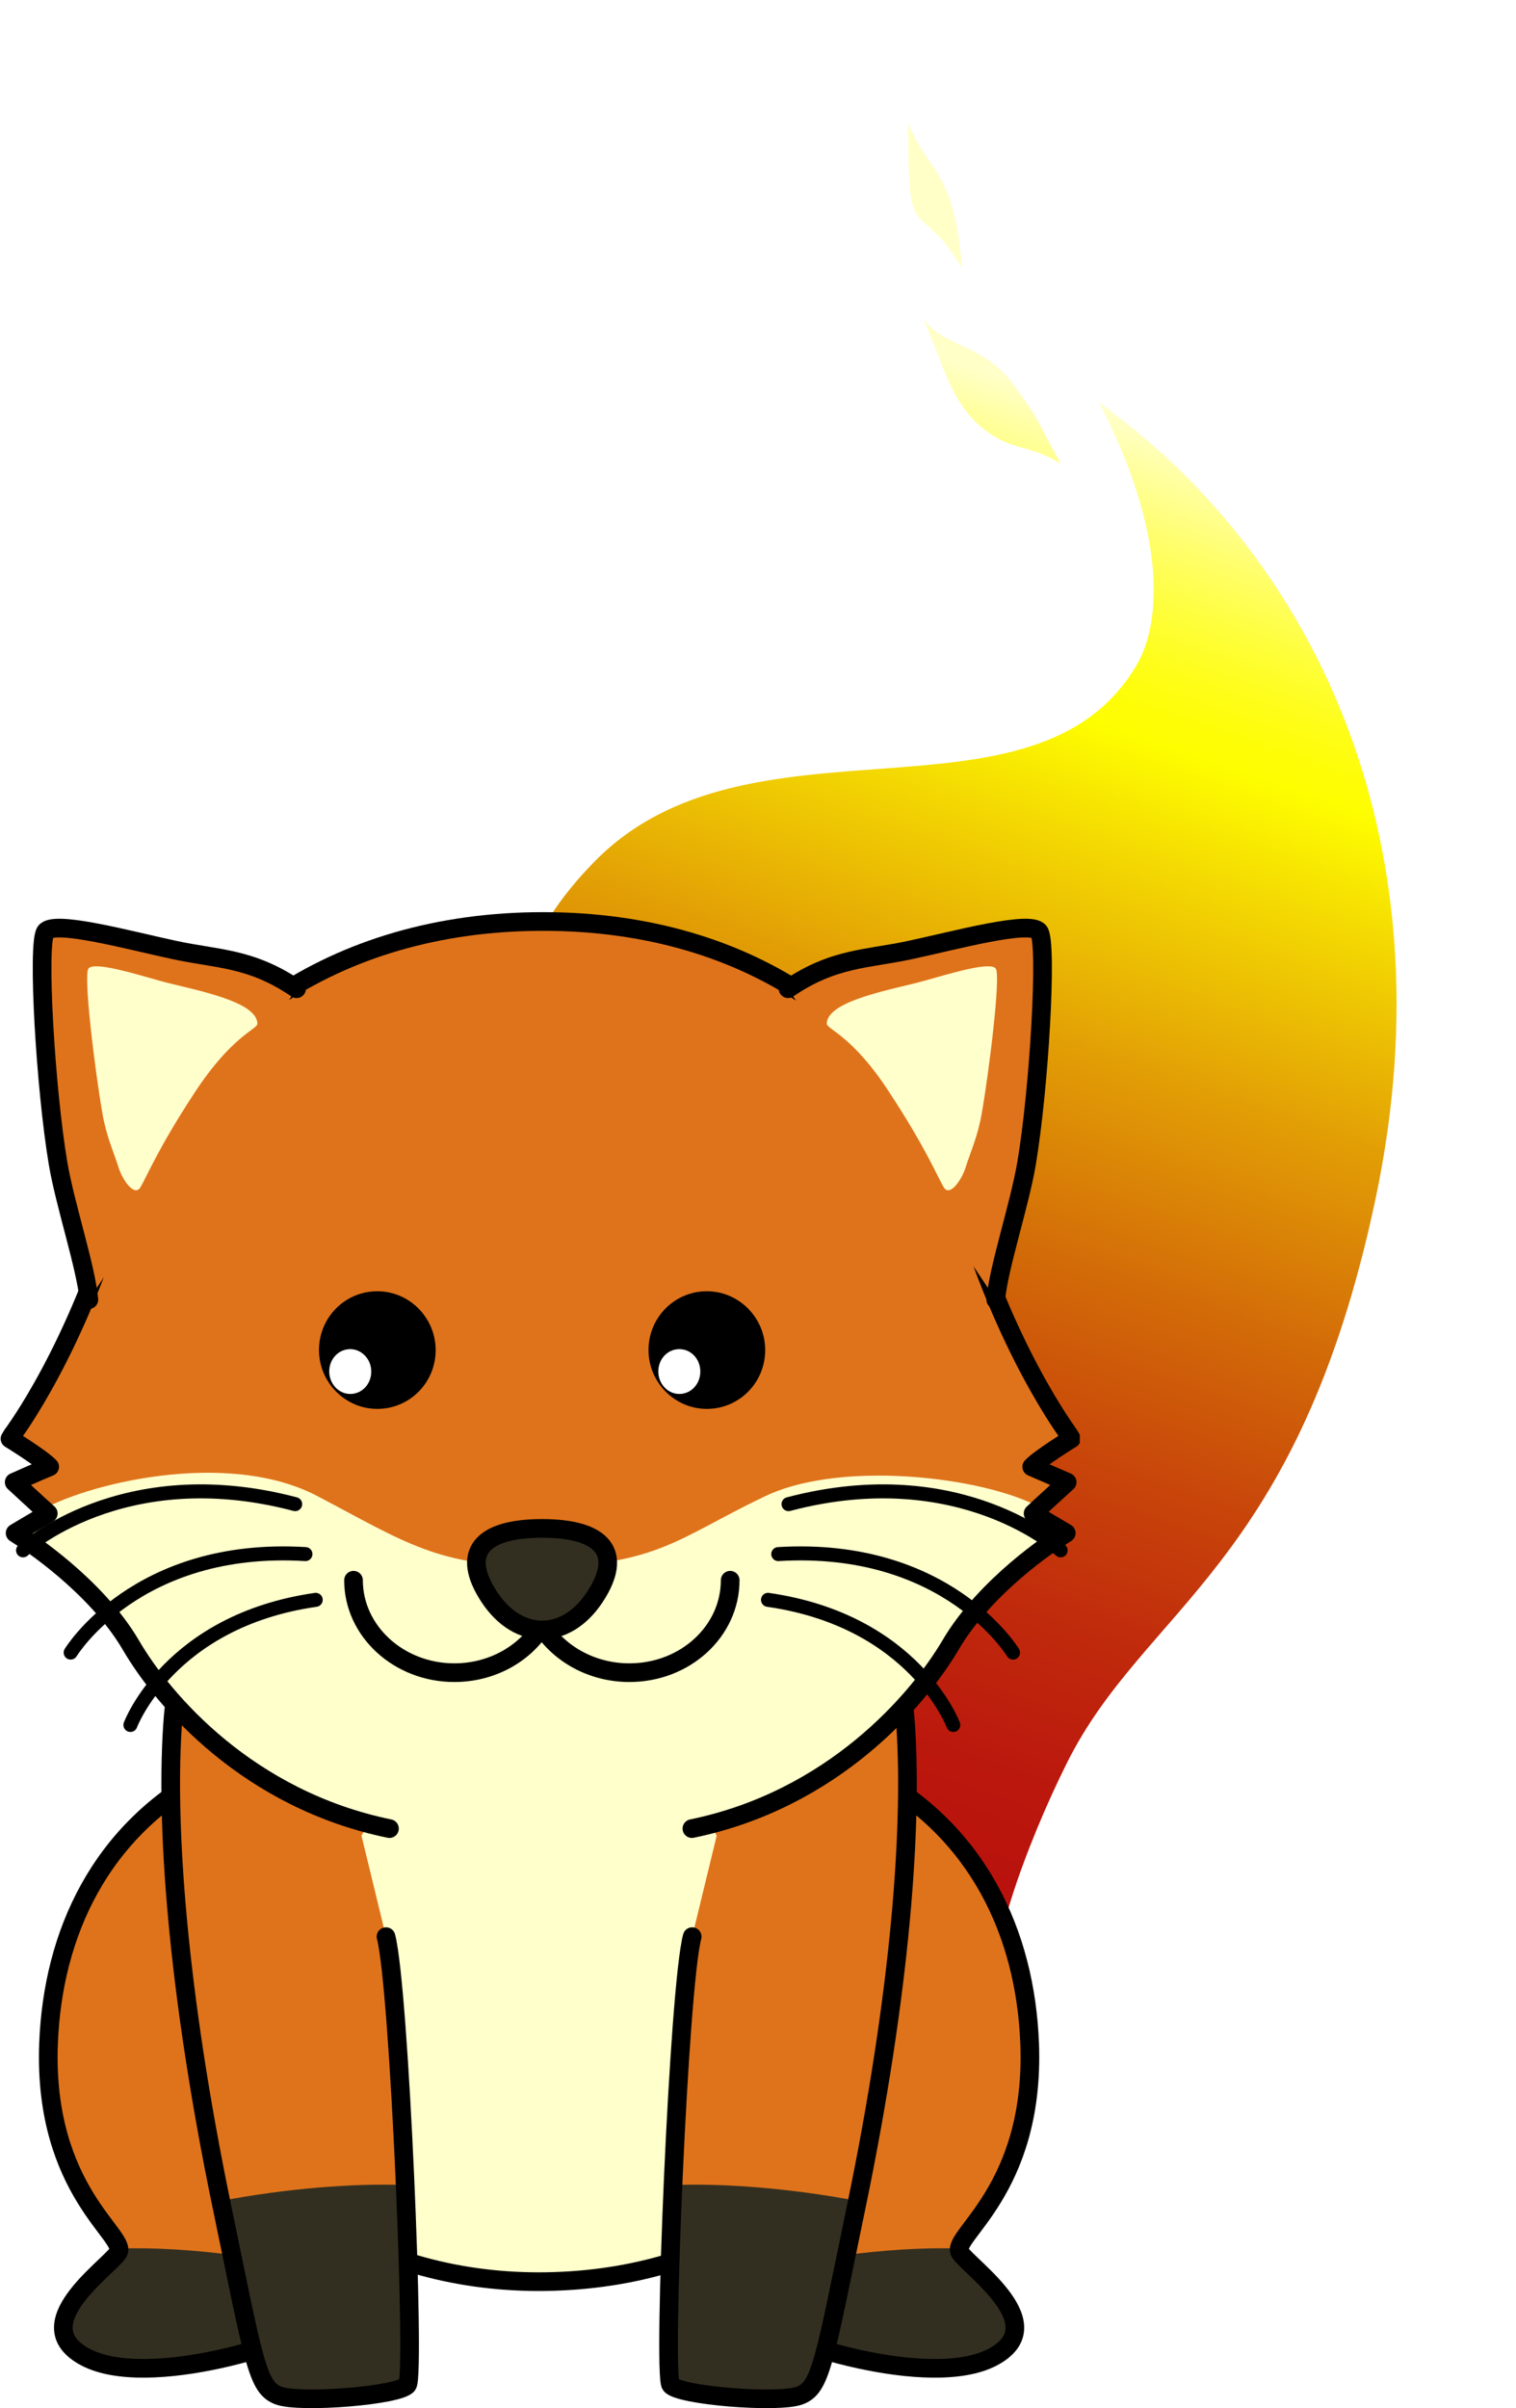 <svg xmlns="http://www.w3.org/2000/svg" xmlns:xlink="http://www.w3.org/1999/xlink" viewBox="0 0 324.8 515.8">
  <defs>
    <linearGradient id="a" gradientUnits="userSpaceOnUse" x1="-48.334" y1="-156.927" x2="50.687" y2="131.966">
      <stop offset="0" stop-color="#B9120D"/>
      <stop offset=".078" stop-color="#BB180D"/>
      <stop offset=".182" stop-color="#C0290C"/>
      <stop offset=".301" stop-color="#C8450A"/>
      <stop offset=".431" stop-color="#D36C08"/>
      <stop offset=".571" stop-color="#E29E05"/>
      <stop offset=".715" stop-color="#F4DA02"/>
      <stop offset=".792" stop-color="#FEFD00"/>
      <stop offset=".814" stop-color="#FEFD07"/>
      <stop offset=".846" stop-color="#FEFD1B"/>
      <stop offset=".884" stop-color="#FEFE3C"/>
      <stop offset=".927" stop-color="#FFFE69"/>
      <stop offset=".974" stop-color="#FFFFA3"/>
      <stop offset="1" stop-color="#FFFFC7"/>
    </linearGradient>
    <linearGradient id="b" gradientUnits="userSpaceOnUse" x1="-110.282" y1="-135.688" x2="-11.263" y2="153.201">
      <stop offset="0" stop-color="#B9120D"/>
      <stop offset=".078" stop-color="#BB180D"/>
      <stop offset=".182" stop-color="#C0290C"/>
      <stop offset=".301" stop-color="#C8450A"/>
      <stop offset=".431" stop-color="#D36C08"/>
      <stop offset=".571" stop-color="#E29E05"/>
      <stop offset=".715" stop-color="#F4DA02"/>
      <stop offset=".792" stop-color="#FEFD00"/>
      <stop offset=".814" stop-color="#FEFD07"/>
      <stop offset=".846" stop-color="#FEFD1B"/>
      <stop offset=".884" stop-color="#FEFE3C"/>
      <stop offset=".927" stop-color="#FFFE69"/>
      <stop offset=".974" stop-color="#FFFFA3"/>
      <stop offset="1" stop-color="#FFFFC7"/>
    </linearGradient>
    <linearGradient id="c" gradientUnits="userSpaceOnUse" x1="-86.695" y1="-143.765" x2="12.321" y2="145.118">
      <stop offset="0" stop-color="#B9120D"/>
      <stop offset=".078" stop-color="#BB180D"/>
      <stop offset=".182" stop-color="#C0290C"/>
      <stop offset=".301" stop-color="#C8450A"/>
      <stop offset=".431" stop-color="#D36C08"/>
      <stop offset=".571" stop-color="#E29E05"/>
      <stop offset=".715" stop-color="#F4DA02"/>
      <stop offset=".792" stop-color="#FEFD00"/>
      <stop offset=".814" stop-color="#FEFD07"/>
      <stop offset=".846" stop-color="#FEFD1B"/>
      <stop offset=".884" stop-color="#FEFE3C"/>
      <stop offset=".927" stop-color="#FFFE69"/>
      <stop offset=".974" stop-color="#FFFFA3"/>
      <stop offset="1" stop-color="#FFFFC7"/>
    </linearGradient>
    <filter id="redGlow">
      <feGaussianBlur stdDeviation="8" result="blur" in="SourceAlpha"/>
      <feFlood result="red" flood-color="#E31E26" flood-opacity=".8"/>
      <feComposite operator="in" result="redBlur" in2="blur" in="red"/>
      <feMerge>
      <feMergeNode in="redBlur"/>
      <feMergeNode in="SourceGraphic"/>
      </feMerge>
    </filter>
  </defs>
  <symbol id="e" viewBox="-107.1 -104.6 214.3 209.1">
    <path fill="#DF731B" d="M-78.5 44.6c0-10.1 7.4-28.4 2.4-45.3-4-13.2 7.5-23.1 7.5-28.3 0-27.4 31.2-48.5 68.5-48.5 37.2 0 68.9 19.6 68.9 50.4 0 5.2 11.8 13.3 7.5 26.4-5.4 16.5 2.4 35.2 2.4 45.3 0 31.9-35.2 57.9-78.5 57.9s-78.7-25.9-78.7-57.9z"/>
    <path fill="#FFC" d="M46.8 44.1c16 12.2-1.6 38.6-36.7 40.9-4.1.2-16.1.2-20.2 0-35.1-2.3-52.7-28.6-36.7-40.9 14.2-10.9 15-16.9 11.8-21.5C-44.9 9.1-51-10-51-31.2c0-13.4 2.4-25.1 6.7-34.9 12-7.1 27.5-11.4 44.1-11.4 16.7 0 32.2 3.9 44.3 11.1 4.4 9.9 6.9 21.8 6.9 35.3C51-10 44.9 9.1 35 22.6c-3.4 5.1-2.4 10.6 11.8 21.5z"/>
    <path fill="none" stroke="#000" stroke-width="4" stroke-linecap="round" stroke-linejoin="round" d="M-77.7 44.6c0-10.1 6.6-28.4 1.6-45.3-4-13.2 7.5-23.1 7.5-28.3 0-27.4 31.2-48.5 68.5-48.5 37.2 0 68.9 19.6 68.9 50.4 0 5.2 11.8 13.3 7.5 26.4-5.4 16.5 1.6 35.2 1.6 45.3 0 31.9-34.4 57.9-77.7 57.9s-77.9-25.9-77.9-57.9z"/>
    <path fill="#DF731B" d="M70.7 31.5c23.3-12.3 33.5-34.4 34.4-58 1.2-31.6-17.2-41.4-14.9-44.8 2.3-3.4 20.1-15.5 6.9-22.4-13.2-6.9-45.4 2.9-54 9.2-8.6 6.3-2.7 10.6-2.7 15.2 0 0 17 15.9 22.3 31C65.6-30 66-19.1 65-12.9"/>
    <path fill="#332F20" d="M43-84.5c8.6-6.3 40.8-16.1 54-9.2 13.2 6.9-4.6 19-6.9 22.4-.1.3-.2.6-.1.9-15.3.5-35.7-2.4-43.6-5.8-2.7-1.2-5.2-2.5-7.2-4 .7-1.4 1.9-2.8 3.8-4.3z"/>
    <path fill="none" stroke="#000" stroke-width="4" stroke-linecap="round" stroke-linejoin="round" d="M70.7 31.5c23.3-12.3 33.5-34.4 34.4-58 1.2-31.6-17.2-41.4-14.9-44.8 2.3-3.4 20.1-15.5 6.9-22.4-13.2-6.9-45.4 2.9-54 9.2-8.6 6.3-2.7 10.6-2.7 15.2 0 0 17 15.9 22.3 31C65.6-30 66-19.1 65-12.9"/>
    <g>
      <path fill="#DF731B" d="M-70.7 31.5c-23.3-12.3-33.5-34.4-34.4-58-1.2-31.6 17.2-41.4 14.9-44.8-2.3-3.4-20.1-15.5-6.9-22.4 13.2-6.9 45.4 2.9 54 9.2 8.6 6.3 2.7 10.6 2.7 15.2 0 0-17 15.9-22.3 31C-65.6-30-66-19.1-65-12.9"/>
      <path fill="#332F20" d="M-43-84.5c-8.6-6.3-40.8-16.1-54-9.2-13.2 6.9 4.6 19 6.9 22.4.2.3.2.5.2.9 15.3.5 35.7-2.4 43.6-5.8 2.7-1.2 5.2-2.5 7.2-4-.8-1.4-2-2.8-3.9-4.3z"/>
      <path fill="none" stroke="#000" stroke-width="4" stroke-linecap="round" stroke-linejoin="round" d="M-70.7 31.5c-23.3-12.3-33.5-34.4-34.4-58-1.2-31.6 17.2-41.4 14.9-44.8-2.3-3.4-20.1-15.5-6.9-22.4 13.2-6.9 45.4 2.9 54 9.2 8.6 6.3 2.7 10.6 2.7 15.2 0 0-17 15.9-22.3 31C-65.6-30-66-19.1-65-12.9"/>
    </g>
    <g>
      <path fill="#DF731B" d="M-32.8-3.6c2.9-10.9 6.3-93.7 4.6-96-1.7-2.3-23-4-27.6-2.3-4.6 1.7-5.2 6.9-12.1 40.2-9.6 46.2-12.3 82.8-10.5 105.2 1.3 16.7 14.3 37.2 24.7 39"/>
      <path fill="#332F20" d="M-55.8-101.9c4.6-1.7 25.9 0 27.6 2.3.8 1.1.5 21.2-.5 42.8-11 .4-25.2-.7-39.5-3.4l.3-1.5c7-33.3 7.5-38.4 12.1-40.2z"/>
      <path fill="none" stroke="#000" stroke-width="4" stroke-linecap="round" stroke-linejoin="round" d="M-32.8-3.6c2.9-10.9 6.3-93.7 4.6-96-1.7-2.3-23-4-27.6-2.3-4.6 1.7-5.2 6.9-12.1 40.2-9.6 46.2-12.3 82.8-10.5 105.2 1.3 16.7 14.3 37.2 24.7 39"/>
      <g>
        <path fill="#DF731B" d="M32.8-3.6c-2.9-10.9-6.3-93.7-4.6-96 1.7-2.3 23-4 27.6-2.3 4.6 1.7 5.2 6.9 12.1 40.2 9.6 46.2 12.3 82.8 10.5 105.2-1.3 16.7-14.3 37.2-24.7 39"/>
        <path fill="#332F20" d="M55.8-101.9c-4.6-1.7-25.9 0-27.6 2.3-.8 1.1-.5 21.2.5 42.8 11 .4 25.2-.7 39.5-3.4l-.3-1.5c-7-33.3-7.5-38.4-12.1-40.2z"/>
        <path fill="none" stroke="#000" stroke-width="4" stroke-linecap="round" stroke-linejoin="round" d="M32.8-3.6c-2.9-10.9-6.3-93.7-4.6-96 1.7-2.3 23-4 27.6-2.3 4.6 1.7 5.2 6.9 12.1 40.2 9.6 46.2 12.3 82.8 10.5 105.2-1.3 16.7-14.3 37.2-24.7 39"/>
      </g>
    </g>
    <g fill="none" stroke="#20BF00" stroke-linecap="round" stroke-linejoin="round">
      <path stroke-width="3" d="M9.7 69.6c0-5.3-4.3-9.7-9.7-9.7-5.3 0-9.7 4.3-9.7 9.7 0 5.3 4.3 9.7 9.7 9.7 5.3 0 9.7-4.4 9.7-9.7z"/>
      <path stroke-width="2.707" d="M-16.9 69.6h33.8"/>
      <path stroke-width="2.721" d="M0 85.3V53.9"/>
    </g>
  </symbol>
  <symbol id="d" viewBox="-123.7 -225.8 247.4 451.7">
    <path fill="url(#a)" d="M13.1-201.2c-3.6 6.4 5.6 31.8 14.4 49.4 16.7 33.5 49.4 42 66.1 120.7C110.3 47.7 78.7 108 34.4 139.6c14.4-27.6 13.5-47.1 8-56.3-21.8-36.8-82.8-8-116.1-42-14.8-15.1-20.7-31-24.1-67.8-3.4-36.8 19.5-82.8 45.4-124.2C-26.6-192-16.2-200-16.2-200l29.3-1.2z"/>
    <path fill="url(#b)" d="M-6.5 199.5c3.8-10.2 9.9-9.5 11.5-31-9.8 16.2-11.5 3-11.5 31z"/>
    <path fill="url(#c)" d="M-3.6 158.1c4-8 5.7-17.8 12.6-23.6 6.9-5.7 9.8-3.4 17.2-8-5.2 9.2-4 8.6-10.3 17.2-6.3 8.6-16 8.1-19.5 14.4z"/>
  </symbol>
  <symbol id="f" viewBox="-115.6 -99.9 231.3 199.9">
    <g fill="none" stroke="#20BF00" stroke-linecap="round" stroke-linejoin="round">
      <path stroke-width="3" d="M10.1-55.5c0-5.3-4.3-9.7-9.7-9.7-5.3 0-9.7 4.3-9.7 9.7 0 5.3 4.3 9.7 9.7 9.7 5.4 0 9.7-4.4 9.7-9.7z"/>
      <path stroke-width="2.707" d="M-16.5-55.5h33.9"/>
      <path stroke-width="2.721" d="M.5-39.8v-31.4"/>
    </g>
    <path fill="#DF731B" d="M-90.1 38.6c-7.8-29.2-22.9-50.2-23-50.4l-.6-1s6.7-4.1 8.5-6c-2.1-.9-7.6-3.3-7.6-3.3s5.5-5 7.3-6.7c-1.9-1.1-7.1-4.2-7.1-4.2l2-1.3c.2-.1 15.3-1.7 24.7-21.9C-80.8-66.9-59.9-88 .4-88 60-88 80.9-69.4 87.1-55.5c8 17.7 24.2 21 24.4 21.2l1.8 1.3s-5.1 3-7 4.1c1.9 1.7 7.3 6.7 7.3 6.7s-5.4 2.4-7.6 3.3c1.8 1.9 6.1 6.2 6.1 6.2l-.6 1c-.1.1-11.3 21.6-20.5 50.2C78.9 76.5 42.7 97.9.5 97.9c-36 0-78.9-17-90.6-59.3z"/>
    <path fill="#FFC" d="M-110.5-34.4c5.6-1.4 19.8-15.4 24.1-24.7 5-10.6 27.2-41.4 87-40.8 63.2.5 77 29.7 87 42.8 5.6 7.3 14.5 17.6 23.8 22.8 2.8 2.9-4.7 4.4-2.9 5.9-10.5 6.9-43 11.4-60.2 3.2-18.3-8.7-23.2-15-47.9-15h.5-1.1.5c-22.1-.2-29.2 5.2-47.9 15-19.5 10.3-50.3 2.5-59.9-3.4 1.9-1.4-6.8-4.9-3-5.8z"/>
    <path fill="none" stroke="#000" stroke-width="4" stroke-linecap="round" stroke-linejoin="round" d="M-32.2-96.4c-30.2 6.2-48.4 27.3-55.4 39.3-7.6 13-22.7 22.6-22.8 22.7l-2 1.3s5.2 3.1 7.1 4.2c-1.9 1.7-7.3 6.7-7.3 6.7s5.4 2.4 7.6 3.3c-1.8 1.9-8.5 6-8.5 6l.6 1c.1.1 13.7 18.2 23 50.4C-77.2 74-44.3 97.9.7 97.9c45 0 76.9-23.8 89.6-59.4 9.3-32.2 22.9-50.2 23-50.4l.6-1s-6.7-4.1-8.5-6c2.1-.9 7.6-3.3 7.6-3.3s-5.5-5-7.3-6.7c1.9-1.1 7.1-4.2 7.1-4.2l-2-1.3c-.2-.1-15.2-9.7-22.8-22.7-7.1-12-25.3-33.1-55.4-39.3"/>
    <path fill="#DF731B" stroke="#000" stroke-width="4" stroke-linecap="round" stroke-linejoin="round" d="M-52.1 83.5c-9.8 6.7-17 6.3-26.2 8.3-9.4 2-25.8 6.5-27.6 3.9-1.8-2.6 0-33.6 2.7-49.6 1.5-8.9 6-22.3 6.6-29.2"/>
    <path fill="#FFC" d="M-60.5 76c0 5.1-15 7.5-20.9 9.2-5.7 1.6-14.2 4.2-15.3 2.6-1.1-1.5 1.4-21.8 3-31 .9-5.1 2.3-7.9 3.5-11.7.8-2.5 3.3-6.2 4.6-4.2 1.3 2.1 3.8 8.4 11.7 20.4 8 12.2 13.4 13.5 13.4 14.7z"/>
    <g>
      <path fill="#DF731B" stroke="#000" stroke-width="4" stroke-linecap="round" stroke-linejoin="round" d="M53.2 83.5c9.8 6.7 17 6.3 26.2 8.3 9.4 2 25.8 6.5 27.6 3.9 1.8-2.6 0-33.6-2.7-49.6-1.5-8.9-6-22.3-6.6-29.2"/>
      <path fill="#FFC" d="M61.5 76c0 5.1 15 7.5 20.9 9.2 5.7 1.6 14.2 4.2 15.3 2.6 1.1-1.5-1.4-21.8-3-31-.9-5.1-2.3-7.9-3.5-11.7-.8-2.5-3.3-6.2-4.6-4.2-1.3 2.1-3.8 8.4-11.7 20.4C67 73.5 61.5 74.8 61.5 76z"/>
    </g>
    <path fill="none" stroke="#000" stroke-width="4" stroke-linecap="round" stroke-linejoin="round" d="M-39.9-43.2c0-10.9 9.7-19.8 21.6-19.8 8 0 15 4 18.7 9.9C4.2-59 11.2-63 19.2-63c12 0 21.6 8.9 21.6 19.8"/>
    <path fill="#332F20" stroke="#000" stroke-width="4" stroke-linecap="round" stroke-linejoin="round" d="M.5-32.1c13.1 0 17.5-5.3 11.3-14.7-6.2-9.4-16.4-9.4-22.6 0C-17-37.4-12.6-32.1.5-32.1z"/>
    <g fill="none" stroke="#000" stroke-width="3" stroke-linecap="round" stroke-linejoin="round">
      <path d="M-50.2-37.6c-36.2 2.2-50.3-21.1-50.3-21.1M-48-47.4c-31.4-4.5-39.7-26.8-39.7-26.8M-52.4-26.9c-37.1 9.8-58.3-9.9-58.3-9.9"/>
      <g>
        <path d="M51.1-37.6c36.2 2.2 50.3-21.1 50.3-21.1M48.9-47.4c31.4-4.5 39.7-26.8 39.7-26.8M53.3-26.9c37.1 9.8 58.3-9.9 58.3-9.9"/>
      </g>
    </g>
    <g>
      <path d="M-22.3 6.1c0-7-5.6-12.6-12.5-12.6S-47.3-.8-47.3 6.1c0 7 5.6 12.6 12.5 12.6S-22.3 13-22.3 6.1z"/>
      <path fill="#FFF" d="M-36.1 1.5c0-2.7-2-4.8-4.5-4.8s-4.5 2.2-4.5 4.8c0 2.7 2 4.8 4.5 4.8 2.4 0 4.5-2.1 4.5-4.8z"/>
      <g>
        <path d="M48.3 6.1c0-7-5.6-12.6-12.5-12.6S23.3-.8 23.3 6.1c0 7 5.6 12.6 12.5 12.6S48.3 13 48.3 6.1z"/>
        <path fill="#FFF" d="M34.4 1.5c0-2.7-2-4.8-4.5-4.8s-4.5 2.2-4.5 4.8c0 2.7 2 4.8 4.5 4.8s4.5-2.1 4.5-4.8z"/>
      </g>
    </g>
  </symbol>
  <use xlink:href="#d" width="247.4" height="451.7" x="-123.7" y="-225.8" transform="matrix(1 0 0 -1 201.075 225.841)" overflow="visible" filter="url(#redGlow)"/>
  <use xlink:href="#e" width="214.3" height="209.1" x="-107.1" y="-104.6" transform="matrix(1 0 0 -1 115.499 411.223)" overflow="visible"/>
  <use xlink:href="#f" width="231.3" height="199.9" x="-115.6" y="-99.9" transform="matrix(1 0 0 -1 115.64 295.279)" overflow="visible"/>
</svg>